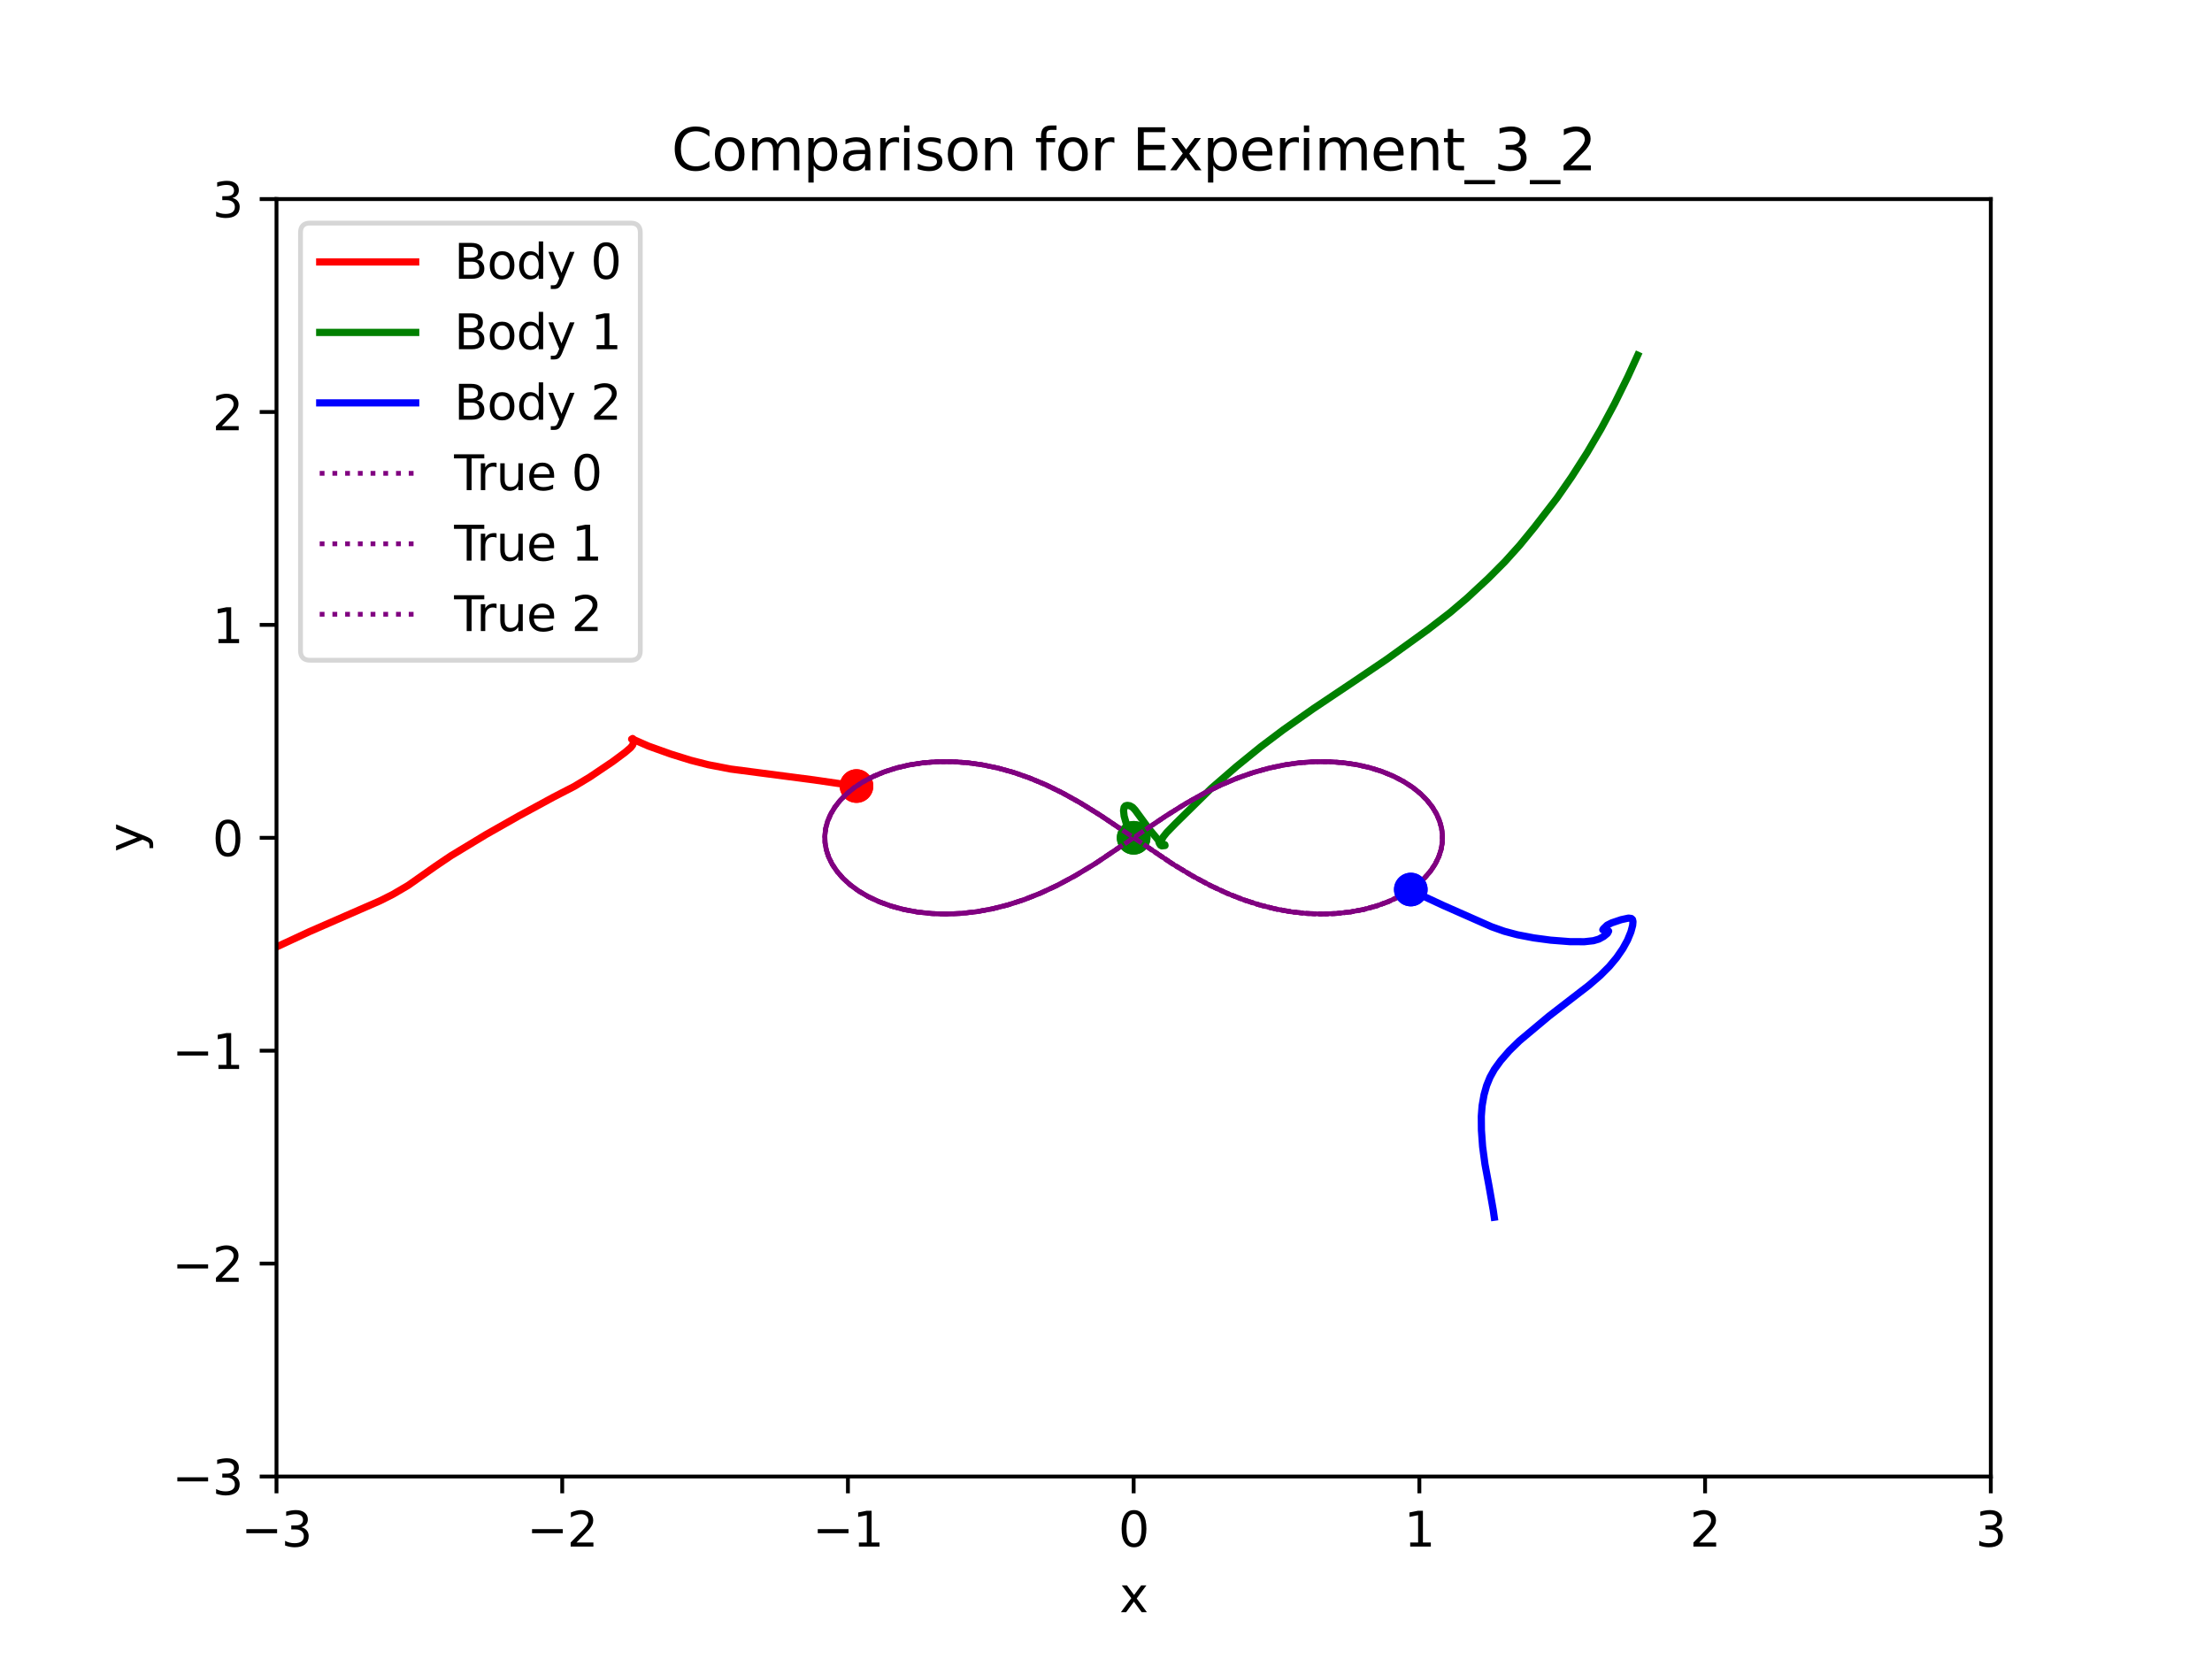 <?xml version="1.0" encoding="utf-8" standalone="no"?>
<!DOCTYPE svg PUBLIC "-//W3C//DTD SVG 1.1//EN"
  "http://www.w3.org/Graphics/SVG/1.1/DTD/svg11.dtd">
<svg xmlns:xlink="http://www.w3.org/1999/xlink" width="460.8pt" height="345.6pt" viewBox="0 0 460.8 345.6" xmlns="http://www.w3.org/2000/svg" version="1.1">
 <defs>
  <style type="text/css">*{stroke-linejoin: round; stroke-linecap: butt}</style>
 </defs>
 <g id="figure_1">
  <g id="patch_1">
   <path d="M 0 345.6 
L 460.8 345.6 
L 460.8 0 
L 0 0 
z
" style="fill: #ffffff"/>
  </g>
  <g id="axes_1">
   <g id="patch_2">
    <path d="M 57.6 307.584 
L 414.72 307.584 
L 414.72 41.472 
L 57.6 41.472 
z
" style="fill: #ffffff"/>
   </g>
   <g id="matplotlib.axis_1">
    <g id="xtick_1">
     <g id="line2d_1">
      <defs>
       <path id="m156977b167" d="M 0 0 
L 0 3.5 
" style="stroke: #000000; stroke-width: 0.8"/>
      </defs>
      <g>
       <use xlink:href="#m156977b167" x="57.6" y="307.584" style="stroke: #000000; stroke-width: 0.8"/>
      </g>
     </g>
     <g id="text_1">
      <!-- −3 -->
      <g transform="translate(50.229 322.182) scale(0.1 -0.1)">
       <defs>
        <path id="DejaVuSans-2212" d="M 678 2272 
L 4684 2272 
L 4684 1741 
L 678 1741 
L 678 2272 
z
" transform="scale(0.016)"/>
        <path id="DejaVuSans-33" d="M 2597 2516 
Q 3050 2419 3304 2112 
Q 3559 1806 3559 1356 
Q 3559 666 3084 287 
Q 2609 -91 1734 -91 
Q 1441 -91 1130 -33 
Q 819 25 488 141 
L 488 750 
Q 750 597 1062 519 
Q 1375 441 1716 441 
Q 2309 441 2620 675 
Q 2931 909 2931 1356 
Q 2931 1769 2642 2001 
Q 2353 2234 1838 2234 
L 1294 2234 
L 1294 2753 
L 1863 2753 
Q 2328 2753 2575 2939 
Q 2822 3125 2822 3475 
Q 2822 3834 2567 4026 
Q 2313 4219 1838 4219 
Q 1578 4219 1281 4162 
Q 984 4106 628 3988 
L 628 4550 
Q 988 4650 1302 4700 
Q 1616 4750 1894 4750 
Q 2613 4750 3031 4423 
Q 3450 4097 3450 3541 
Q 3450 3153 3228 2886 
Q 3006 2619 2597 2516 
z
" transform="scale(0.016)"/>
       </defs>
       <use xlink:href="#DejaVuSans-2212"/>
       <use xlink:href="#DejaVuSans-33" x="83.789"/>
      </g>
     </g>
    </g>
    <g id="xtick_2">
     <g id="line2d_2">
      <g>
       <use xlink:href="#m156977b167" x="117.12" y="307.584" style="stroke: #000000; stroke-width: 0.8"/>
      </g>
     </g>
     <g id="text_2">
      <!-- −2 -->
      <g transform="translate(109.749 322.182) scale(0.1 -0.1)">
       <defs>
        <path id="DejaVuSans-32" d="M 1228 531 
L 3431 531 
L 3431 0 
L 469 0 
L 469 531 
Q 828 903 1448 1529 
Q 2069 2156 2228 2338 
Q 2531 2678 2651 2914 
Q 2772 3150 2772 3378 
Q 2772 3750 2511 3984 
Q 2250 4219 1831 4219 
Q 1534 4219 1204 4116 
Q 875 4013 500 3803 
L 500 4441 
Q 881 4594 1212 4672 
Q 1544 4750 1819 4750 
Q 2544 4750 2975 4387 
Q 3406 4025 3406 3419 
Q 3406 3131 3298 2873 
Q 3191 2616 2906 2266 
Q 2828 2175 2409 1742 
Q 1991 1309 1228 531 
z
" transform="scale(0.016)"/>
       </defs>
       <use xlink:href="#DejaVuSans-2212"/>
       <use xlink:href="#DejaVuSans-32" x="83.789"/>
      </g>
     </g>
    </g>
    <g id="xtick_3">
     <g id="line2d_3">
      <g>
       <use xlink:href="#m156977b167" x="176.64" y="307.584" style="stroke: #000000; stroke-width: 0.8"/>
      </g>
     </g>
     <g id="text_3">
      <!-- −1 -->
      <g transform="translate(169.269 322.182) scale(0.1 -0.1)">
       <defs>
        <path id="DejaVuSans-31" d="M 794 531 
L 1825 531 
L 1825 4091 
L 703 3866 
L 703 4441 
L 1819 4666 
L 2450 4666 
L 2450 531 
L 3481 531 
L 3481 0 
L 794 0 
L 794 531 
z
" transform="scale(0.016)"/>
       </defs>
       <use xlink:href="#DejaVuSans-2212"/>
       <use xlink:href="#DejaVuSans-31" x="83.789"/>
      </g>
     </g>
    </g>
    <g id="xtick_4">
     <g id="line2d_4">
      <g>
       <use xlink:href="#m156977b167" x="236.16" y="307.584" style="stroke: #000000; stroke-width: 0.8"/>
      </g>
     </g>
     <g id="text_4">
      <!-- 0 -->
      <g transform="translate(232.979 322.182) scale(0.1 -0.1)">
       <defs>
        <path id="DejaVuSans-30" d="M 2034 4250 
Q 1547 4250 1301 3770 
Q 1056 3291 1056 2328 
Q 1056 1369 1301 889 
Q 1547 409 2034 409 
Q 2525 409 2770 889 
Q 3016 1369 3016 2328 
Q 3016 3291 2770 3770 
Q 2525 4250 2034 4250 
z
M 2034 4750 
Q 2819 4750 3233 4129 
Q 3647 3509 3647 2328 
Q 3647 1150 3233 529 
Q 2819 -91 2034 -91 
Q 1250 -91 836 529 
Q 422 1150 422 2328 
Q 422 3509 836 4129 
Q 1250 4750 2034 4750 
z
" transform="scale(0.016)"/>
       </defs>
       <use xlink:href="#DejaVuSans-30"/>
      </g>
     </g>
    </g>
    <g id="xtick_5">
     <g id="line2d_5">
      <g>
       <use xlink:href="#m156977b167" x="295.68" y="307.584" style="stroke: #000000; stroke-width: 0.8"/>
      </g>
     </g>
     <g id="text_5">
      <!-- 1 -->
      <g transform="translate(292.499 322.182) scale(0.1 -0.1)">
       <use xlink:href="#DejaVuSans-31"/>
      </g>
     </g>
    </g>
    <g id="xtick_6">
     <g id="line2d_6">
      <g>
       <use xlink:href="#m156977b167" x="355.2" y="307.584" style="stroke: #000000; stroke-width: 0.8"/>
      </g>
     </g>
     <g id="text_6">
      <!-- 2 -->
      <g transform="translate(352.019 322.182) scale(0.1 -0.1)">
       <use xlink:href="#DejaVuSans-32"/>
      </g>
     </g>
    </g>
    <g id="xtick_7">
     <g id="line2d_7">
      <g>
       <use xlink:href="#m156977b167" x="414.72" y="307.584" style="stroke: #000000; stroke-width: 0.8"/>
      </g>
     </g>
     <g id="text_7">
      <!-- 3 -->
      <g transform="translate(411.539 322.182) scale(0.1 -0.1)">
       <use xlink:href="#DejaVuSans-33"/>
      </g>
     </g>
    </g>
    <g id="text_8">
     <!-- x -->
     <g transform="translate(233.201 335.861) scale(0.1 -0.1)">
      <defs>
       <path id="DejaVuSans-78" d="M 3513 3500 
L 2247 1797 
L 3578 0 
L 2900 0 
L 1881 1375 
L 863 0 
L 184 0 
L 1544 1831 
L 300 3500 
L 978 3500 
L 1906 2253 
L 2834 3500 
L 3513 3500 
z
" transform="scale(0.016)"/>
      </defs>
      <use xlink:href="#DejaVuSans-78"/>
     </g>
    </g>
   </g>
   <g id="matplotlib.axis_2">
    <g id="ytick_1">
     <g id="line2d_8">
      <defs>
       <path id="m0dfb70602f" d="M 0 0 
L -3.5 0 
" style="stroke: #000000; stroke-width: 0.8"/>
      </defs>
      <g>
       <use xlink:href="#m0dfb70602f" x="57.6" y="307.584" style="stroke: #000000; stroke-width: 0.8"/>
      </g>
     </g>
     <g id="text_9">
      <!-- −3 -->
      <g transform="translate(35.858 311.383) scale(0.1 -0.1)">
       <use xlink:href="#DejaVuSans-2212"/>
       <use xlink:href="#DejaVuSans-33" x="83.789"/>
      </g>
     </g>
    </g>
    <g id="ytick_2">
     <g id="line2d_9">
      <g>
       <use xlink:href="#m0dfb70602f" x="57.6" y="263.232" style="stroke: #000000; stroke-width: 0.8"/>
      </g>
     </g>
     <g id="text_10">
      <!-- −2 -->
      <g transform="translate(35.858 267.031) scale(0.1 -0.1)">
       <use xlink:href="#DejaVuSans-2212"/>
       <use xlink:href="#DejaVuSans-32" x="83.789"/>
      </g>
     </g>
    </g>
    <g id="ytick_3">
     <g id="line2d_10">
      <g>
       <use xlink:href="#m0dfb70602f" x="57.6" y="218.88" style="stroke: #000000; stroke-width: 0.8"/>
      </g>
     </g>
     <g id="text_11">
      <!-- −1 -->
      <g transform="translate(35.858 222.679) scale(0.1 -0.1)">
       <use xlink:href="#DejaVuSans-2212"/>
       <use xlink:href="#DejaVuSans-31" x="83.789"/>
      </g>
     </g>
    </g>
    <g id="ytick_4">
     <g id="line2d_11">
      <g>
       <use xlink:href="#m0dfb70602f" x="57.6" y="174.528" style="stroke: #000000; stroke-width: 0.8"/>
      </g>
     </g>
     <g id="text_12">
      <!-- 0 -->
      <g transform="translate(44.237 178.327) scale(0.1 -0.1)">
       <use xlink:href="#DejaVuSans-30"/>
      </g>
     </g>
    </g>
    <g id="ytick_5">
     <g id="line2d_12">
      <g>
       <use xlink:href="#m0dfb70602f" x="57.6" y="130.176" style="stroke: #000000; stroke-width: 0.8"/>
      </g>
     </g>
     <g id="text_13">
      <!-- 1 -->
      <g transform="translate(44.237 133.975) scale(0.1 -0.1)">
       <use xlink:href="#DejaVuSans-31"/>
      </g>
     </g>
    </g>
    <g id="ytick_6">
     <g id="line2d_13">
      <g>
       <use xlink:href="#m0dfb70602f" x="57.6" y="85.824" style="stroke: #000000; stroke-width: 0.8"/>
      </g>
     </g>
     <g id="text_14">
      <!-- 2 -->
      <g transform="translate(44.237 89.623) scale(0.1 -0.1)">
       <use xlink:href="#DejaVuSans-32"/>
      </g>
     </g>
    </g>
    <g id="ytick_7">
     <g id="line2d_14">
      <g>
       <use xlink:href="#m0dfb70602f" x="57.6" y="41.472" style="stroke: #000000; stroke-width: 0.8"/>
      </g>
     </g>
     <g id="text_15">
      <!-- 3 -->
      <g transform="translate(44.237 45.271) scale(0.1 -0.1)">
       <use xlink:href="#DejaVuSans-33"/>
      </g>
     </g>
    </g>
    <g id="text_16">
     <!-- y -->
     <g transform="translate(29.778 177.487) rotate(-90) scale(0.1 -0.1)">
      <defs>
       <path id="DejaVuSans-79" d="M 2059 -325 
Q 1816 -950 1584 -1140 
Q 1353 -1331 966 -1331 
L 506 -1331 
L 506 -850 
L 844 -850 
Q 1081 -850 1212 -737 
Q 1344 -625 1503 -206 
L 1606 56 
L 191 3500 
L 800 3500 
L 1894 763 
L 2988 3500 
L 3597 3500 
L 2059 -325 
z
" transform="scale(0.016)"/>
      </defs>
      <use xlink:href="#DejaVuSans-79"/>
     </g>
    </g>
   </g>
   <g id="line2d_15">
    <path d="M 178.425 163.747 
L 174.629 163.207 
L 169.61 162.477 
L 152.202 160.205 
L 147.523 159.302 
L 143.888 158.376 
L 139.693 157.07 
L 135.052 155.41 
L 132.121 154.118 
L 131.785 153.847 
L 131.76 153.952 
L 131.58 153.974 
L 131.964 153.98 
L 132.014 154.279 
L 131.956 154.711 
L 131.796 155.215 
L 131.368 155.753 
L 130.203 156.751 
L 127.596 158.688 
L 122.857 161.876 
L 119.638 163.819 
L 115.393 166.006 
L 108.08 169.977 
L 101.288 173.826 
L 93.919 178.285 
L 90.693 180.465 
L 85.008 184.459 
L 81.823 186.323 
L 79.202 187.642 
L 74.956 189.496 
L 64.52 194.054 
L 57.622 197.254 
L 57.622 197.254 
" clip-path="url(#p5f192ecd17)" style="fill: none; stroke: #ff0000; stroke-width: 1.5; stroke-linecap: square"/>
   </g>
   <g id="line2d_16">
    <defs>
     <path id="m9ad963e7cb" d="M 0 3 
C 0.796 3 1.559 2.684 2.121 2.121 
C 2.684 1.559 3 0.796 3 0 
C 3 -0.796 2.684 -1.559 2.121 -2.121 
C 1.559 -2.684 0.796 -3 0 -3 
C -0.796 -3 -1.559 -2.684 -2.121 -2.121 
C -2.684 -1.559 -3 -0.796 -3 0 
C -3 0.796 -2.684 1.559 -2.121 2.121 
C -1.559 2.684 -0.796 3 0 3 
z
" style="stroke: #ff0000"/>
    </defs>
    <g clip-path="url(#p5f192ecd17)">
     <use xlink:href="#m9ad963e7cb" x="178.425" y="163.747" style="fill: #ff0000; stroke: #ff0000"/>
    </g>
   </g>
   <g id="line2d_17">
    <path d="M 236.16 174.528 
L 235.314 172.935 
L 234.599 171.476 
L 234.181 170.014 
L 234.054 168.867 
L 234.174 168.179 
L 234.434 167.873 
L 234.828 167.767 
L 235.371 167.852 
L 235.947 168.177 
L 236.458 168.723 
L 239.386 172.71 
L 241.305 175.019 
L 241.511 175.685 
L 241.754 176.06 
L 242.029 176.209 
L 242.699 176.138 
L 242.66 175.973 
L 241.988 175.816 
L 241.884 175.535 
L 241.969 175.032 
L 242.318 174.34 
L 243.067 173.408 
L 244.977 171.45 
L 252.294 164.259 
L 257.58 159.676 
L 262.627 155.574 
L 267.355 152.015 
L 273.538 147.664 
L 281.967 142.021 
L 288.879 137.349 
L 297.47 131.15 
L 302.054 127.622 
L 305.599 124.608 
L 310.046 120.479 
L 313.486 117.02 
L 316.575 113.592 
L 319.608 109.885 
L 324.349 103.75 
L 327.407 99.336 
L 330.621 94.308 
L 333.528 89.35 
L 336.364 84.061 
L 339.121 78.457 
L 341.163 73.996 
L 341.163 73.996 
" clip-path="url(#p5f192ecd17)" style="fill: none; stroke: #008000; stroke-width: 1.5; stroke-linecap: square"/>
   </g>
   <g id="line2d_18">
    <defs>
     <path id="me7983bc2b0" d="M 0 3 
C 0.796 3 1.559 2.684 2.121 2.121 
C 2.684 1.559 3 0.796 3 0 
C 3 -0.796 2.684 -1.559 2.121 -2.121 
C 1.559 -2.684 0.796 -3 0 -3 
C -0.796 -3 -1.559 -2.684 -2.121 -2.121 
C -2.684 -1.559 -3 -0.796 -3 0 
C -3 0.796 -2.684 1.559 -2.121 2.121 
C -1.559 2.684 -0.796 3 0 3 
z
" style="stroke: #008000"/>
    </defs>
    <g clip-path="url(#p5f192ecd17)">
     <use xlink:href="#me7983bc2b0" x="236.16" y="174.528" style="fill: #008000; stroke: #008000"/>
    </g>
   </g>
   <g id="line2d_19">
    <path d="M 293.895 185.309 
L 296.195 186.548 
L 300.748 188.662 
L 310.696 193.05 
L 313.379 194.003 
L 316.086 194.723 
L 319.528 195.383 
L 323.022 195.85 
L 327.066 196.163 
L 330.061 196.175 
L 331.943 195.966 
L 333.076 195.632 
L 334.086 195.076 
L 334.866 194.432 
L 335.107 193.963 
L 334.826 193.751 
L 334.461 193.693 
L 333.893 193.692 
L 334.001 193.494 
L 334.792 192.729 
L 335.741 192.253 
L 337.727 191.584 
L 339.25 191.256 
L 339.832 191.335 
L 340.08 191.563 
L 340.179 191.985 
L 340.11 192.778 
L 339.747 194.128 
L 339.04 195.854 
L 338.073 197.614 
L 336.765 199.512 
L 335.23 201.345 
L 333.367 203.209 
L 330.95 205.299 
L 327.604 207.877 
L 322.674 211.685 
L 316.544 216.815 
L 314.416 218.888 
L 312.619 220.959 
L 311.316 222.759 
L 310.396 224.414 
L 309.693 226.137 
L 309.152 228.067 
L 308.749 230.36 
L 308.584 232.535 
L 308.608 235.447 
L 308.853 238.851 
L 309.345 242.53 
L 310.193 247.091 
L 311.065 252.075 
L 311.281 253.571 
L 311.281 253.571 
" clip-path="url(#p5f192ecd17)" style="fill: none; stroke: #0000ff; stroke-width: 1.5; stroke-linecap: square"/>
   </g>
   <g id="line2d_20">
    <defs>
     <path id="m870cc2dca9" d="M 0 3 
C 0.796 3 1.559 2.684 2.121 2.121 
C 2.684 1.559 3 0.796 3 0 
C 3 -0.796 2.684 -1.559 2.121 -2.121 
C 1.559 -2.684 0.796 -3 0 -3 
C -0.796 -3 -1.559 -2.684 -2.121 -2.121 
C -2.684 -1.559 -3 -0.796 -3 0 
C -3 0.796 -2.684 1.559 -2.121 2.121 
C -1.559 2.684 -0.796 3 0 3 
z
" style="stroke: #0000ff"/>
    </defs>
    <g clip-path="url(#p5f192ecd17)">
     <use xlink:href="#m870cc2dca9" x="293.895" y="185.309" style="fill: #0000ff; stroke: #0000ff"/>
    </g>
   </g>
   <g id="line2d_21">
    <path d="M 178.425 163.747 
L 180.34 162.558 
L 182.488 161.489 
L 184.855 160.562 
L 187.418 159.797 
L 190.15 159.216 
L 193.022 158.832 
L 196.014 158.658 
L 199.091 158.702 
L 202.237 158.971 
L 205.433 159.467 
L 208.667 160.194 
L 211.945 161.161 
L 215.27 162.374 
L 218.666 163.852 
L 222.196 165.635 
L 225.971 167.795 
L 230.283 170.528 
L 236.581 174.819 
L 243.86 179.713 
L 248.137 182.315 
L 251.903 184.35 
L 255.434 186.008 
L 258.842 187.365 
L 262.176 188.455 
L 265.464 189.297 
L 268.704 189.899 
L 271.901 190.267 
L 275.034 190.406 
L 278.092 190.321 
L 281.046 190.017 
L 283.87 189.505 
L 286.538 188.797 
L 289.021 187.911 
L 291.292 186.867 
L 293.327 185.689 
L 295.11 184.403 
L 296.632 183.036 
L 297.893 181.609 
L 298.896 180.142 
L 299.649 178.652 
L 300.161 177.15 
L 300.441 175.645 
L 300.495 174.143 
L 300.326 172.644 
L 299.935 171.156 
L 299.316 169.683 
L 298.464 168.233 
L 297.372 166.815 
L 296.03 165.442 
L 294.439 164.136 
L 292.601 162.916 
L 290.524 161.808 
L 288.222 160.833 
L 285.717 160.016 
L 283.036 159.376 
L 280.202 158.929 
L 277.246 158.689 
L 274.191 158.665 
L 271.064 158.863 
L 267.881 159.288 
L 264.659 159.944 
L 261.394 160.836 
L 258.084 161.972 
L 254.712 163.366 
L 251.234 165.048 
L 247.557 167.077 
L 243.466 169.596 
L 238.219 173.108 
L 227.809 180.127 
L 223.638 182.625 
L 219.921 184.598 
L 216.414 186.21 
L 213.014 187.531 
L 209.687 188.586 
L 206.406 189.394 
L 203.17 189.964 
L 199.985 190.3 
L 196.858 190.408 
L 193.811 190.291 
L 190.871 189.958 
L 188.066 189.417 
L 185.424 188.684 
L 182.971 187.775 
L 180.733 186.712 
L 178.732 185.518 
L 176.984 184.219 
L 175.497 182.841 
L 174.272 181.407 
L 173.305 179.936 
L 172.586 178.444 
L 172.107 176.941 
L 171.859 175.437 
L 171.835 173.934 
L 172.034 172.438 
L 172.457 170.952 
L 173.107 169.482 
L 173.992 168.034 
L 175.121 166.62 
L 176.495 165.257 
L 178.121 163.961 
L 179.993 162.756 
L 182.102 161.664 
L 184.434 160.71 
L 186.966 159.916 
L 189.674 159.301 
L 192.524 158.883 
L 195.495 158.673 
L 198.56 158.679 
L 201.695 158.909 
L 204.881 159.365 
L 208.112 160.053 
L 211.381 160.978 
L 214.697 162.148 
L 218.082 163.582 
L 221.583 165.308 
L 225.302 167.394 
L 229.483 170.003 
L 235.092 173.791 
L 244.003 179.804 
L 248.255 182.383 
L 252.007 184.402 
L 255.534 186.051 
L 258.938 187.4 
L 262.274 188.483 
L 265.562 189.318 
L 268.801 189.913 
L 271.995 190.275 
L 275.13 190.407 
L 278.184 190.315 
L 281.136 190.004 
L 283.958 189.485 
L 286.622 188.771 
L 289.098 187.879 
L 291.359 186.832 
L 293.385 185.651 
L 295.161 184.362 
L 296.676 182.992 
L 297.929 181.562 
L 298.924 180.095 
L 299.668 178.605 
L 300.173 177.102 
L 300.446 175.598 
L 300.493 174.095 
L 300.318 172.599 
L 299.919 171.111 
L 299.293 169.638 
L 298.434 168.188 
L 297.333 166.77 
L 295.984 165.4 
L 294.387 164.097 
L 292.543 162.882 
L 290.46 161.777 
L 288.153 160.808 
L 285.644 159.995 
L 282.955 159.36 
L 280.12 158.92 
L 277.159 158.685 
L 274.105 158.667 
L 270.976 158.872 
L 267.79 159.304 
L 264.561 159.967 
L 261.297 160.866 
L 257.988 162.008 
L 254.612 163.411 
L 251.131 165.101 
L 247.445 167.142 
L 243.341 169.676 
L 238.031 173.237 
L 227.936 180.046 
L 223.747 182.564 
L 220.021 184.548 
L 216.504 186.172 
L 213.106 187.498 
L 209.774 188.561 
L 206.492 189.376 
L 203.256 189.952 
L 200.068 190.294 
L 196.943 190.408 
L 193.898 190.298 
L 190.957 189.971 
L 188.144 189.435 
L 185.494 188.707 
L 183.033 187.801 
L 180.79 186.742 
L 178.784 185.552 
L 177.03 184.257 
L 175.536 182.881 
L 174.303 181.448 
L 173.329 179.978 
L 172.603 178.486 
L 172.117 176.983 
L 171.862 175.478 
L 171.833 173.976 
L 172.026 172.48 
L 172.442 170.994 
L 173.085 169.523 
L 173.963 168.076 
L 175.084 166.661 
L 176.452 165.295 
L 178.07 163.998 
L 179.936 162.789 
L 182.04 161.693 
L 184.363 160.736 
L 186.886 159.937 
L 189.586 159.318 
L 192.434 158.893 
L 195.4 158.676 
L 198.459 158.675 
L 201.591 158.897 
L 204.781 159.347 
L 208.012 160.029 
L 211.282 160.947 
L 214.593 162.108 
L 217.975 163.532 
L 221.472 165.249 
L 225.184 167.324 
L 229.34 169.91 
L 234.858 173.629 
L 244.094 179.862 
L 248.332 182.427 
L 252.08 184.439 
L 255.603 186.081 
L 259.009 187.425 
L 262.345 188.504 
L 265.626 189.333 
L 268.865 189.923 
L 272.058 190.28 
L 275.191 190.407 
L 278.24 190.311 
L 281.189 189.996 
L 284.007 189.474 
L 286.665 188.758 
L 289.137 187.864 
L 291.396 186.813 
L 293.419 185.629 
L 295.19 184.339 
L 296.7 182.968 
L 297.948 181.537 
L 298.938 180.07 
L 299.679 178.58 
L 300.179 177.078 
L 300.448 175.573 
L 300.492 174.071 
L 300.313 172.574 
L 299.911 171.086 
L 299.281 169.614 
L 298.417 168.163 
L 297.311 166.746 
L 295.958 165.376 
L 294.356 164.074 
L 292.506 162.86 
L 290.417 161.757 
L 288.104 160.79 
L 285.589 159.98 
L 282.9 159.349 
L 280.06 158.913 
L 277.101 158.683 
L 274.044 158.669 
L 270.912 158.878 
L 267.726 159.315 
L 264.496 159.983 
L 261.232 160.886 
L 257.925 162.033 
L 254.55 163.439 
L 251.065 165.136 
L 247.375 167.183 
L 243.256 169.731 
L 237.898 173.328 
L 228.011 179.999 
L 223.807 182.53 
L 220.071 184.523 
L 216.555 186.15 
L 213.152 187.482 
L 209.821 188.548 
L 206.539 189.366 
L 203.302 189.945 
L 200.113 190.291 
L 196.987 190.408 
L 193.939 190.301 
L 190.995 189.976 
L 188.184 189.445 
L 185.534 188.719 
L 183.073 187.818 
L 180.824 186.76 
L 178.813 185.571 
L 177.054 184.277 
L 175.556 182.902 
L 174.321 181.471 
L 173.342 180.001 
L 172.612 178.509 
L 172.123 177.006 
L 171.865 175.502 
L 171.832 173.999 
L 172.021 172.503 
L 172.434 171.017 
L 173.074 169.546 
L 173.949 168.097 
L 175.065 166.682 
L 176.429 165.316 
L 178.043 164.017 
L 179.904 162.807 
L 182.003 161.71 
L 184.325 160.75 
L 186.849 159.948 
L 189.544 159.326 
L 192.389 158.898 
L 195.358 158.678 
L 198.421 158.674 
L 201.552 158.893 
L 204.741 159.34 
L 207.972 160.019 
L 211.242 160.934 
L 214.553 162.093 
L 217.93 163.512 
L 221.422 165.223 
L 225.13 167.292 
L 229.277 169.869 
L 234.374 173.296 
L 234.374 173.296 
" clip-path="url(#p5f192ecd17)" style="fill: none; stroke-dasharray: 1,1.65; stroke-dashoffset: 0; stroke: #800080"/>
   </g>
   <g id="line2d_22">
    <g clip-path="url(#p5f192ecd17)">
     <use xlink:href="#m9ad963e7cb" x="178.425" y="163.747" style="fill: #ff0000; stroke: #ff0000"/>
    </g>
   </g>
   <g id="line2d_23">
    <path d="M 236.16 174.528 
L 228.481 179.699 
L 224.199 182.306 
L 220.434 184.341 
L 216.904 186 
L 213.496 187.358 
L 210.162 188.449 
L 206.875 189.293 
L 203.634 189.896 
L 200.437 190.266 
L 197.304 190.406 
L 194.244 190.322 
L 191.289 190.019 
L 188.463 189.508 
L 185.794 188.801 
L 183.31 187.916 
L 181.041 186.874 
L 179.007 185.698 
L 177.222 184.413 
L 175.697 183.046 
L 174.435 181.619 
L 173.43 180.152 
L 172.676 178.662 
L 172.162 177.159 
L 171.881 175.655 
L 171.825 174.152 
L 171.992 172.654 
L 172.382 171.166 
L 172.999 169.693 
L 173.85 168.241 
L 174.942 166.823 
L 176.282 165.45 
L 177.871 164.143 
L 179.707 162.923 
L 181.782 161.814 
L 184.082 160.839 
L 186.586 160.021 
L 189.27 159.379 
L 192.102 158.931 
L 195.057 158.69 
L 198.112 158.664 
L 201.238 158.861 
L 204.421 159.285 
L 207.642 159.939 
L 210.908 160.83 
L 214.211 161.963 
L 217.584 163.356 
L 221.063 165.036 
L 224.741 167.064 
L 228.827 169.578 
L 234.057 173.078 
L 244.541 180.146 
L 248.707 182.64 
L 252.425 184.611 
L 255.933 186.222 
L 259.327 187.538 
L 262.654 188.592 
L 265.935 189.399 
L 269.17 189.967 
L 272.355 190.301 
L 275.482 190.408 
L 278.527 190.29 
L 281.466 189.955 
L 284.27 189.414 
L 286.915 188.678 
L 289.369 187.767 
L 291.605 186.702 
L 293.603 185.508 
L 295.348 184.209 
L 296.833 182.83 
L 298.056 181.396 
L 299.021 179.926 
L 299.738 178.433 
L 300.216 176.931 
L 300.462 175.426 
L 300.484 173.924 
L 300.284 172.427 
L 299.859 170.941 
L 299.207 169.471 
L 298.32 168.024 
L 297.192 166.612 
L 295.816 165.249 
L 294.19 163.954 
L 292.317 162.75 
L 290.206 161.659 
L 287.873 160.705 
L 285.339 159.912 
L 282.635 159.299 
L 279.784 158.882 
L 276.812 158.672 
L 273.747 158.68 
L 270.611 158.91 
L 267.425 159.368 
L 264.194 160.057 
L 260.925 160.983 
L 257.609 162.154 
L 254.224 163.588 
L 250.724 165.315 
L 247.005 167.402 
L 242.824 170.012 
L 237.204 173.807 
L 228.322 179.801 
L 224.069 182.38 
L 220.318 184.4 
L 216.791 186.049 
L 213.387 187.398 
L 210.052 188.482 
L 206.764 189.317 
L 203.524 189.913 
L 200.33 190.275 
L 197.195 190.407 
L 194.141 190.315 
L 191.188 190.005 
L 188.366 189.486 
L 185.702 188.772 
L 183.225 187.881 
L 180.963 186.833 
L 178.938 185.653 
L 177.161 184.364 
L 175.646 182.993 
L 174.392 181.563 
L 173.397 180.096 
L 172.652 178.606 
L 172.147 177.104 
L 171.875 175.599 
L 171.827 174.097 
L 172.002 172.601 
L 172.4 171.112 
L 173.026 169.64 
L 173.885 168.19 
L 174.986 166.772 
L 176.334 165.402 
L 177.931 164.099 
L 179.775 162.883 
L 181.857 161.779 
L 184.163 160.809 
L 186.673 159.996 
L 189.36 159.361 
L 192.195 158.92 
L 195.156 158.686 
L 198.21 158.667 
L 201.339 158.871 
L 204.524 159.303 
L 207.753 159.966 
L 211.018 160.864 
L 214.327 162.006 
L 217.703 163.409 
L 221.184 165.099 
L 224.87 167.139 
L 228.974 169.673 
L 234.279 173.23 
L 244.391 180.051 
L 248.581 182.568 
L 252.307 184.552 
L 255.818 186.173 
L 259.215 187.499 
L 262.548 188.562 
L 265.829 189.376 
L 269.066 189.952 
L 272.253 190.294 
L 275.378 190.408 
L 278.423 190.298 
L 281.364 189.97 
L 284.176 189.435 
L 286.827 188.706 
L 289.287 187.801 
L 291.53 186.742 
L 293.537 185.552 
L 295.291 184.256 
L 296.784 182.881 
L 298.017 181.448 
L 298.992 179.978 
L 299.717 178.485 
L 300.203 176.983 
L 300.458 175.478 
L 300.487 173.976 
L 300.294 172.479 
L 299.878 170.993 
L 299.234 169.523 
L 298.356 168.075 
L 297.236 166.661 
L 295.868 165.295 
L 294.25 163.997 
L 292.384 162.788 
L 290.28 161.693 
L 287.957 160.735 
L 285.433 159.937 
L 282.733 159.317 
L 279.885 158.893 
L 276.919 158.676 
L 273.859 158.675 
L 270.728 158.898 
L 267.537 159.348 
L 264.307 160.029 
L 261.037 160.947 
L 257.726 162.109 
L 254.344 163.533 
L 250.847 165.25 
L 247.135 167.325 
L 242.979 169.911 
L 237.461 173.63 
L 228.231 179.859 
L 223.993 182.424 
L 220.245 184.436 
L 216.722 186.079 
L 213.316 187.423 
L 209.98 188.502 
L 206.699 189.331 
L 203.46 189.922 
L 200.267 190.279 
L 197.134 190.407 
L 194.084 190.311 
L 191.135 189.997 
L 188.317 189.475 
L 185.658 188.759 
L 183.186 187.865 
L 180.927 186.814 
L 178.903 185.63 
L 177.132 184.34 
L 175.622 182.969 
L 174.373 181.539 
L 173.383 180.072 
L 172.642 178.582 
L 172.141 177.079 
L 171.872 175.575 
L 171.828 174.072 
L 172.007 172.576 
L 172.409 171.088 
L 173.038 169.615 
L 173.902 168.165 
L 175.007 166.748 
L 176.36 165.378 
L 177.962 164.076 
L 179.812 162.861 
L 181.9 161.758 
L 184.212 160.791 
L 186.727 159.981 
L 189.416 159.35 
L 192.255 158.913 
L 195.214 158.683 
L 198.271 158.669 
L 201.403 158.878 
L 204.589 159.314 
L 207.818 159.982 
L 211.083 160.884 
L 214.39 162.031 
L 217.765 163.437 
L 221.25 165.133 
L 224.94 167.18 
L 229.059 169.728 
L 234.412 173.321 
L 244.31 179.999 
L 248.514 182.531 
L 252.244 184.521 
L 255.76 186.148 
L 259.162 187.48 
L 262.494 188.546 
L 265.775 189.365 
L 269.013 189.944 
L 272.201 190.29 
L 275.328 190.408 
L 278.376 190.301 
L 281.321 189.977 
L 284.132 189.446 
L 286.782 188.721 
L 289.244 187.819 
L 291.493 186.762 
L 293.505 185.573 
L 295.264 184.278 
L 296.762 182.904 
L 297.998 181.472 
L 298.977 180.003 
L 299.707 178.51 
L 300.197 177.008 
L 300.455 175.503 
L 300.488 174.001 
L 300.299 172.505 
L 299.887 171.019 
L 299.247 169.548 
L 298.372 168.098 
L 297.256 166.684 
L 295.892 165.317 
L 294.279 164.019 
L 292.419 162.809 
L 290.32 161.712 
L 287.999 160.751 
L 285.475 159.949 
L 282.78 159.326 
L 279.935 158.898 
L 276.967 158.678 
L 273.904 158.674 
L 270.773 158.893 
L 267.584 159.339 
L 264.354 160.017 
L 261.084 160.932 
L 257.772 162.091 
L 254.395 163.51 
L 250.902 165.221 
L 247.195 167.289 
L 243.048 169.866 
L 237.572 173.553 
L 228.18 179.892 
L 223.952 182.447 
L 220.209 184.455 
L 216.685 186.095 
L 213.278 187.437 
L 209.948 188.511 
L 206.667 189.338 
L 203.428 189.927 
L 200.236 190.282 
L 197.105 190.407 
L 194.051 190.309 
L 191.104 189.992 
L 188.284 189.467 
L 185.624 188.748 
L 183.156 187.852 
L 180.9 186.8 
L 179.356 185.919 
L 179.356 185.919 
" clip-path="url(#p5f192ecd17)" style="fill: none; stroke-dasharray: 1,1.65; stroke-dashoffset: 0; stroke: #800080"/>
   </g>
   <g id="line2d_24">
    <g clip-path="url(#p5f192ecd17)">
     <use xlink:href="#me7983bc2b0" x="236.16" y="174.528" style="fill: #008000; stroke: #008000"/>
    </g>
   </g>
   <g id="line2d_25">
    <path d="M 293.895 185.309 
L 295.599 183.997 
L 297.043 182.607 
L 298.225 181.166 
L 299.151 179.69 
L 299.83 178.195 
L 300.27 176.693 
L 300.481 175.188 
L 300.467 173.686 
L 300.231 172.192 
L 299.772 170.708 
L 299.082 169.24 
L 298.158 167.798 
L 296.991 166.392 
L 295.574 165.038 
L 293.909 163.757 
L 291.997 162.568 
L 289.851 161.498 
L 287.487 160.569 
L 284.926 159.804 
L 282.197 159.22 
L 279.321 158.834 
L 276.331 158.659 
L 273.255 158.701 
L 270.11 158.967 
L 266.915 159.461 
L 263.681 160.187 
L 260.403 161.152 
L 257.077 162.364 
L 253.68 163.84 
L 250.155 165.618 
L 246.385 167.773 
L 242.083 170.498 
L 235.84 174.749 
L 228.472 179.705 
L 224.196 182.308 
L 220.43 184.343 
L 216.9 186.002 
L 213.492 187.36 
L 210.158 188.451 
L 206.871 189.294 
L 203.63 189.897 
L 200.433 190.266 
L 197.3 190.406 
L 194.241 190.321 
L 191.286 190.019 
L 188.46 189.507 
L 185.791 188.8 
L 183.308 187.915 
L 181.039 186.873 
L 179.002 185.695 
L 177.218 184.41 
L 175.694 183.042 
L 174.432 181.615 
L 173.428 180.149 
L 172.674 178.659 
L 172.161 177.156 
L 171.88 175.651 
L 171.825 174.149 
L 171.992 172.651 
L 172.383 171.163 
L 173 169.69 
L 173.851 168.24 
L 174.943 166.821 
L 176.283 165.448 
L 177.872 164.142 
L 179.709 162.922 
L 181.785 161.813 
L 184.085 160.838 
L 186.589 160.02 
L 189.273 159.378 
L 192.106 158.931 
L 195.061 158.69 
L 198.115 158.665 
L 201.242 158.862 
L 204.425 159.286 
L 207.646 159.94 
L 210.912 160.831 
L 214.215 161.964 
L 217.588 163.357 
L 221.066 165.038 
L 224.745 167.066 
L 228.83 169.581 
L 234.061 173.08 
L 244.539 180.144 
L 248.704 182.638 
L 252.423 184.61 
L 255.931 186.221 
L 259.324 187.537 
L 262.651 188.591 
L 265.933 189.398 
L 269.168 189.966 
L 272.353 190.301 
L 275.479 190.408 
L 278.525 190.29 
L 281.464 189.955 
L 284.268 189.414 
L 286.913 188.679 
L 289.368 187.767 
L 291.603 186.703 
L 293.602 185.508 
L 295.347 184.209 
L 296.832 182.831 
L 298.055 181.397 
L 299.021 179.926 
L 299.738 178.434 
L 300.216 176.931 
L 300.462 175.427 
L 300.484 173.924 
L 300.284 172.428 
L 299.86 170.942 
L 299.208 169.472 
L 298.321 168.024 
L 297.192 166.612 
L 295.816 165.249 
L 294.191 163.955 
L 292.318 162.75 
L 290.207 161.659 
L 287.874 160.706 
L 285.341 159.912 
L 282.637 159.299 
L 279.786 158.882 
L 276.814 158.672 
L 273.749 158.679 
L 270.613 158.91 
L 267.428 159.367 
L 264.196 160.056 
L 260.927 160.982 
L 257.612 162.153 
L 254.226 163.587 
L 250.726 165.313 
L 247.007 167.4 
L 242.826 170.01 
L 237.206 173.805 
L 228.324 179.8 
L 224.072 182.379 
L 220.321 184.399 
L 216.793 186.048 
L 213.389 187.397 
L 210.054 188.481 
L 206.766 189.317 
L 203.527 189.912 
L 200.332 190.274 
L 197.197 190.407 
L 194.143 190.315 
L 191.19 190.005 
L 188.368 189.486 
L 185.704 188.773 
L 183.226 187.881 
L 180.965 186.834 
L 178.939 185.654 
L 177.162 184.365 
L 175.646 182.994 
L 174.392 181.564 
L 173.398 180.097 
L 172.653 178.607 
L 172.148 177.105 
L 171.875 175.6 
L 171.827 174.098 
L 172.002 172.601 
L 172.4 171.113 
L 173.025 169.641 
L 173.885 168.19 
L 174.985 166.773 
L 176.333 165.403 
L 177.93 164.099 
L 179.774 162.884 
L 181.856 161.779 
L 184.162 160.809 
L 186.671 159.997 
L 189.359 159.361 
L 192.193 158.92 
L 195.154 158.686 
L 198.207 158.667 
L 201.337 158.871 
L 204.522 159.303 
L 207.751 159.965 
L 211.016 160.863 
L 214.324 162.005 
L 217.7 163.408 
L 221.182 165.098 
L 224.868 167.138 
L 228.972 169.672 
L 234.277 173.229 
L 244.395 180.053 
L 248.584 182.57 
L 252.31 184.554 
L 255.822 186.174 
L 259.219 187.5 
L 262.552 188.563 
L 265.833 189.377 
L 269.07 189.952 
L 272.257 190.294 
L 275.381 190.408 
L 278.427 190.297 
L 281.368 189.97 
L 284.179 189.435 
L 286.829 188.705 
L 289.29 187.8 
L 291.533 186.741 
L 293.538 185.55 
L 295.292 184.255 
L 296.785 182.88 
L 298.018 181.446 
L 298.992 179.976 
L 299.718 178.484 
L 300.203 176.981 
L 300.458 175.477 
L 300.487 173.974 
L 300.294 172.478 
L 299.878 170.992 
L 299.234 169.522 
L 298.355 168.074 
L 297.235 166.66 
L 295.866 165.294 
L 294.248 163.996 
L 292.382 162.787 
L 290.277 161.692 
L 287.954 160.735 
L 285.43 159.936 
L 282.73 159.317 
L 279.881 158.892 
L 276.915 158.676 
L 273.856 158.676 
L 270.724 158.898 
L 267.533 159.348 
L 264.303 160.03 
L 261.033 160.948 
L 257.722 162.11 
L 254.34 163.535 
L 250.843 165.252 
L 247.132 167.327 
L 242.969 169.917 
L 237.446 173.64 
L 228.233 179.858 
L 223.995 182.423 
L 220.247 184.435 
L 216.724 186.078 
L 213.319 187.422 
L 209.983 188.501 
L 206.701 189.331 
L 203.462 189.922 
L 200.27 190.279 
L 197.137 190.407 
L 194.086 190.311 
L 191.137 189.997 
L 188.319 189.476 
L 185.66 188.759 
L 183.188 187.866 
L 180.928 186.815 
L 178.904 185.631 
L 177.133 184.341 
L 175.623 182.97 
L 174.374 181.54 
L 173.383 180.073 
L 172.642 178.583 
L 172.141 177.08 
L 171.872 175.575 
L 171.828 174.073 
L 172.006 172.577 
L 172.408 171.089 
L 173.038 169.616 
L 173.901 168.166 
L 175.007 166.748 
L 176.359 165.379 
L 177.961 164.076 
L 179.811 162.862 
L 181.899 161.759 
L 184.211 160.791 
L 186.725 159.982 
L 189.414 159.351 
L 192.253 158.913 
L 195.212 158.683 
L 198.268 158.669 
L 201.4 158.878 
L 204.586 159.314 
L 207.816 159.981 
L 211.08 160.883 
L 214.388 162.03 
L 217.762 163.436 
L 221.248 165.132 
L 224.938 167.179 
L 229.057 169.727 
L 234.41 173.32 
L 244.313 180.002 
L 248.518 182.533 
L 252.248 184.523 
L 255.763 186.15 
L 259.166 187.481 
L 262.498 188.547 
L 265.78 189.366 
L 269.017 189.945 
L 272.205 190.291 
L 275.332 190.408 
L 278.38 190.301 
L 281.324 189.976 
L 284.135 189.445 
L 286.785 188.72 
L 289.247 187.818 
L 291.495 186.761 
L 293.506 185.572 
L 295.265 184.277 
L 296.763 182.902 
L 297.999 181.471 
L 298.978 180.001 
L 299.708 178.509 
L 300.197 177.007 
L 300.455 175.502 
L 300.488 174 
L 300.299 172.503 
L 299.887 171.017 
L 299.247 169.547 
L 298.371 168.097 
L 297.255 166.682 
L 295.891 165.316 
L 294.75 164.37 
L 294.75 164.37 
" clip-path="url(#p5f192ecd17)" style="fill: none; stroke-dasharray: 1,1.65; stroke-dashoffset: 0; stroke: #800080"/>
   </g>
   <g id="line2d_26">
    <g clip-path="url(#p5f192ecd17)">
     <use xlink:href="#m870cc2dca9" x="293.895" y="185.309" style="fill: #0000ff; stroke: #0000ff"/>
    </g>
   </g>
   <g id="patch_3">
    <path d="M 57.6 307.584 
L 57.6 41.472 
" style="fill: none; stroke: #000000; stroke-width: 0.8; stroke-linejoin: miter; stroke-linecap: square"/>
   </g>
   <g id="patch_4">
    <path d="M 414.72 307.584 
L 414.72 41.472 
" style="fill: none; stroke: #000000; stroke-width: 0.8; stroke-linejoin: miter; stroke-linecap: square"/>
   </g>
   <g id="patch_5">
    <path d="M 57.6 307.584 
L 414.72 307.584 
" style="fill: none; stroke: #000000; stroke-width: 0.8; stroke-linejoin: miter; stroke-linecap: square"/>
   </g>
   <g id="patch_6">
    <path d="M 57.6 41.472 
L 414.72 41.472 
" style="fill: none; stroke: #000000; stroke-width: 0.8; stroke-linejoin: miter; stroke-linecap: square"/>
   </g>
   <g id="text_17">
    <!-- Comparison for Experiment_3_2 -->
    <g transform="translate(139.869 35.472) scale(0.12 -0.12)">
     <defs>
      <path id="DejaVuSans-43" d="M 4122 4306 
L 4122 3641 
Q 3803 3938 3442 4084 
Q 3081 4231 2675 4231 
Q 1875 4231 1450 3742 
Q 1025 3253 1025 2328 
Q 1025 1406 1450 917 
Q 1875 428 2675 428 
Q 3081 428 3442 575 
Q 3803 722 4122 1019 
L 4122 359 
Q 3791 134 3420 21 
Q 3050 -91 2638 -91 
Q 1578 -91 968 557 
Q 359 1206 359 2328 
Q 359 3453 968 4101 
Q 1578 4750 2638 4750 
Q 3056 4750 3426 4639 
Q 3797 4528 4122 4306 
z
" transform="scale(0.016)"/>
      <path id="DejaVuSans-6f" d="M 1959 3097 
Q 1497 3097 1228 2736 
Q 959 2375 959 1747 
Q 959 1119 1226 758 
Q 1494 397 1959 397 
Q 2419 397 2687 759 
Q 2956 1122 2956 1747 
Q 2956 2369 2687 2733 
Q 2419 3097 1959 3097 
z
M 1959 3584 
Q 2709 3584 3137 3096 
Q 3566 2609 3566 1747 
Q 3566 888 3137 398 
Q 2709 -91 1959 -91 
Q 1206 -91 779 398 
Q 353 888 353 1747 
Q 353 2609 779 3096 
Q 1206 3584 1959 3584 
z
" transform="scale(0.016)"/>
      <path id="DejaVuSans-6d" d="M 3328 2828 
Q 3544 3216 3844 3400 
Q 4144 3584 4550 3584 
Q 5097 3584 5394 3201 
Q 5691 2819 5691 2113 
L 5691 0 
L 5113 0 
L 5113 2094 
Q 5113 2597 4934 2840 
Q 4756 3084 4391 3084 
Q 3944 3084 3684 2787 
Q 3425 2491 3425 1978 
L 3425 0 
L 2847 0 
L 2847 2094 
Q 2847 2600 2669 2842 
Q 2491 3084 2119 3084 
Q 1678 3084 1418 2786 
Q 1159 2488 1159 1978 
L 1159 0 
L 581 0 
L 581 3500 
L 1159 3500 
L 1159 2956 
Q 1356 3278 1631 3431 
Q 1906 3584 2284 3584 
Q 2666 3584 2933 3390 
Q 3200 3197 3328 2828 
z
" transform="scale(0.016)"/>
      <path id="DejaVuSans-70" d="M 1159 525 
L 1159 -1331 
L 581 -1331 
L 581 3500 
L 1159 3500 
L 1159 2969 
Q 1341 3281 1617 3432 
Q 1894 3584 2278 3584 
Q 2916 3584 3314 3078 
Q 3713 2572 3713 1747 
Q 3713 922 3314 415 
Q 2916 -91 2278 -91 
Q 1894 -91 1617 61 
Q 1341 213 1159 525 
z
M 3116 1747 
Q 3116 2381 2855 2742 
Q 2594 3103 2138 3103 
Q 1681 3103 1420 2742 
Q 1159 2381 1159 1747 
Q 1159 1113 1420 752 
Q 1681 391 2138 391 
Q 2594 391 2855 752 
Q 3116 1113 3116 1747 
z
" transform="scale(0.016)"/>
      <path id="DejaVuSans-61" d="M 2194 1759 
Q 1497 1759 1228 1600 
Q 959 1441 959 1056 
Q 959 750 1161 570 
Q 1363 391 1709 391 
Q 2188 391 2477 730 
Q 2766 1069 2766 1631 
L 2766 1759 
L 2194 1759 
z
M 3341 1997 
L 3341 0 
L 2766 0 
L 2766 531 
Q 2569 213 2275 61 
Q 1981 -91 1556 -91 
Q 1019 -91 701 211 
Q 384 513 384 1019 
Q 384 1609 779 1909 
Q 1175 2209 1959 2209 
L 2766 2209 
L 2766 2266 
Q 2766 2663 2505 2880 
Q 2244 3097 1772 3097 
Q 1472 3097 1187 3025 
Q 903 2953 641 2809 
L 641 3341 
Q 956 3463 1253 3523 
Q 1550 3584 1831 3584 
Q 2591 3584 2966 3190 
Q 3341 2797 3341 1997 
z
" transform="scale(0.016)"/>
      <path id="DejaVuSans-72" d="M 2631 2963 
Q 2534 3019 2420 3045 
Q 2306 3072 2169 3072 
Q 1681 3072 1420 2755 
Q 1159 2438 1159 1844 
L 1159 0 
L 581 0 
L 581 3500 
L 1159 3500 
L 1159 2956 
Q 1341 3275 1631 3429 
Q 1922 3584 2338 3584 
Q 2397 3584 2469 3576 
Q 2541 3569 2628 3553 
L 2631 2963 
z
" transform="scale(0.016)"/>
      <path id="DejaVuSans-69" d="M 603 3500 
L 1178 3500 
L 1178 0 
L 603 0 
L 603 3500 
z
M 603 4863 
L 1178 4863 
L 1178 4134 
L 603 4134 
L 603 4863 
z
" transform="scale(0.016)"/>
      <path id="DejaVuSans-73" d="M 2834 3397 
L 2834 2853 
Q 2591 2978 2328 3040 
Q 2066 3103 1784 3103 
Q 1356 3103 1142 2972 
Q 928 2841 928 2578 
Q 928 2378 1081 2264 
Q 1234 2150 1697 2047 
L 1894 2003 
Q 2506 1872 2764 1633 
Q 3022 1394 3022 966 
Q 3022 478 2636 193 
Q 2250 -91 1575 -91 
Q 1294 -91 989 -36 
Q 684 19 347 128 
L 347 722 
Q 666 556 975 473 
Q 1284 391 1588 391 
Q 1994 391 2212 530 
Q 2431 669 2431 922 
Q 2431 1156 2273 1281 
Q 2116 1406 1581 1522 
L 1381 1569 
Q 847 1681 609 1914 
Q 372 2147 372 2553 
Q 372 3047 722 3315 
Q 1072 3584 1716 3584 
Q 2034 3584 2315 3537 
Q 2597 3491 2834 3397 
z
" transform="scale(0.016)"/>
      <path id="DejaVuSans-6e" d="M 3513 2113 
L 3513 0 
L 2938 0 
L 2938 2094 
Q 2938 2591 2744 2837 
Q 2550 3084 2163 3084 
Q 1697 3084 1428 2787 
Q 1159 2491 1159 1978 
L 1159 0 
L 581 0 
L 581 3500 
L 1159 3500 
L 1159 2956 
Q 1366 3272 1645 3428 
Q 1925 3584 2291 3584 
Q 2894 3584 3203 3211 
Q 3513 2838 3513 2113 
z
" transform="scale(0.016)"/>
      <path id="DejaVuSans-20" transform="scale(0.016)"/>
      <path id="DejaVuSans-66" d="M 2375 4863 
L 2375 4384 
L 1825 4384 
Q 1516 4384 1395 4259 
Q 1275 4134 1275 3809 
L 1275 3500 
L 2222 3500 
L 2222 3053 
L 1275 3053 
L 1275 0 
L 697 0 
L 697 3053 
L 147 3053 
L 147 3500 
L 697 3500 
L 697 3744 
Q 697 4328 969 4595 
Q 1241 4863 1831 4863 
L 2375 4863 
z
" transform="scale(0.016)"/>
      <path id="DejaVuSans-45" d="M 628 4666 
L 3578 4666 
L 3578 4134 
L 1259 4134 
L 1259 2753 
L 3481 2753 
L 3481 2222 
L 1259 2222 
L 1259 531 
L 3634 531 
L 3634 0 
L 628 0 
L 628 4666 
z
" transform="scale(0.016)"/>
      <path id="DejaVuSans-65" d="M 3597 1894 
L 3597 1613 
L 953 1613 
Q 991 1019 1311 708 
Q 1631 397 2203 397 
Q 2534 397 2845 478 
Q 3156 559 3463 722 
L 3463 178 
Q 3153 47 2828 -22 
Q 2503 -91 2169 -91 
Q 1331 -91 842 396 
Q 353 884 353 1716 
Q 353 2575 817 3079 
Q 1281 3584 2069 3584 
Q 2775 3584 3186 3129 
Q 3597 2675 3597 1894 
z
M 3022 2063 
Q 3016 2534 2758 2815 
Q 2500 3097 2075 3097 
Q 1594 3097 1305 2825 
Q 1016 2553 972 2059 
L 3022 2063 
z
" transform="scale(0.016)"/>
      <path id="DejaVuSans-74" d="M 1172 4494 
L 1172 3500 
L 2356 3500 
L 2356 3053 
L 1172 3053 
L 1172 1153 
Q 1172 725 1289 603 
Q 1406 481 1766 481 
L 2356 481 
L 2356 0 
L 1766 0 
Q 1100 0 847 248 
Q 594 497 594 1153 
L 594 3053 
L 172 3053 
L 172 3500 
L 594 3500 
L 594 4494 
L 1172 4494 
z
" transform="scale(0.016)"/>
      <path id="DejaVuSans-5f" d="M 3263 -1063 
L 3263 -1509 
L -63 -1509 
L -63 -1063 
L 3263 -1063 
z
" transform="scale(0.016)"/>
     </defs>
     <use xlink:href="#DejaVuSans-43"/>
     <use xlink:href="#DejaVuSans-6f" x="69.824"/>
     <use xlink:href="#DejaVuSans-6d" x="131.006"/>
     <use xlink:href="#DejaVuSans-70" x="228.418"/>
     <use xlink:href="#DejaVuSans-61" x="291.895"/>
     <use xlink:href="#DejaVuSans-72" x="353.174"/>
     <use xlink:href="#DejaVuSans-69" x="394.287"/>
     <use xlink:href="#DejaVuSans-73" x="422.07"/>
     <use xlink:href="#DejaVuSans-6f" x="474.17"/>
     <use xlink:href="#DejaVuSans-6e" x="535.352"/>
     <use xlink:href="#DejaVuSans-20" x="598.73"/>
     <use xlink:href="#DejaVuSans-66" x="630.518"/>
     <use xlink:href="#DejaVuSans-6f" x="665.723"/>
     <use xlink:href="#DejaVuSans-72" x="726.904"/>
     <use xlink:href="#DejaVuSans-20" x="768.018"/>
     <use xlink:href="#DejaVuSans-45" x="799.805"/>
     <use xlink:href="#DejaVuSans-78" x="862.988"/>
     <use xlink:href="#DejaVuSans-70" x="922.168"/>
     <use xlink:href="#DejaVuSans-65" x="985.645"/>
     <use xlink:href="#DejaVuSans-72" x="1047.168"/>
     <use xlink:href="#DejaVuSans-69" x="1088.281"/>
     <use xlink:href="#DejaVuSans-6d" x="1116.064"/>
     <use xlink:href="#DejaVuSans-65" x="1213.477"/>
     <use xlink:href="#DejaVuSans-6e" x="1275"/>
     <use xlink:href="#DejaVuSans-74" x="1338.379"/>
     <use xlink:href="#DejaVuSans-5f" x="1377.588"/>
     <use xlink:href="#DejaVuSans-33" x="1427.588"/>
     <use xlink:href="#DejaVuSans-5f" x="1491.211"/>
     <use xlink:href="#DejaVuSans-32" x="1541.211"/>
    </g>
   </g>
   <g id="legend_1">
    <g id="patch_7">
     <path d="M 64.6 137.541 
L 131.387 137.541 
Q 133.387 137.541 133.387 135.541 
L 133.387 48.472 
Q 133.387 46.472 131.387 46.472 
L 64.6 46.472 
Q 62.6 46.472 62.6 48.472 
L 62.6 135.541 
Q 62.6 137.541 64.6 137.541 
z
" style="fill: #ffffff; opacity: 0.8; stroke: #cccccc; stroke-linejoin: miter"/>
    </g>
    <g id="line2d_27">
     <path d="M 66.6 54.57 
L 76.6 54.57 
L 86.6 54.57 
" style="fill: none; stroke: #ff0000; stroke-width: 1.5; stroke-linecap: square"/>
    </g>
    <g id="text_18">
     <!-- Body 0 -->
     <g transform="translate(94.6 58.07) scale(0.1 -0.1)">
      <defs>
       <path id="DejaVuSans-42" d="M 1259 2228 
L 1259 519 
L 2272 519 
Q 2781 519 3026 730 
Q 3272 941 3272 1375 
Q 3272 1813 3026 2020 
Q 2781 2228 2272 2228 
L 1259 2228 
z
M 1259 4147 
L 1259 2741 
L 2194 2741 
Q 2656 2741 2882 2914 
Q 3109 3088 3109 3444 
Q 3109 3797 2882 3972 
Q 2656 4147 2194 4147 
L 1259 4147 
z
M 628 4666 
L 2241 4666 
Q 2963 4666 3353 4366 
Q 3744 4066 3744 3513 
Q 3744 3084 3544 2831 
Q 3344 2578 2956 2516 
Q 3422 2416 3680 2098 
Q 3938 1781 3938 1306 
Q 3938 681 3513 340 
Q 3088 0 2303 0 
L 628 0 
L 628 4666 
z
" transform="scale(0.016)"/>
       <path id="DejaVuSans-64" d="M 2906 2969 
L 2906 4863 
L 3481 4863 
L 3481 0 
L 2906 0 
L 2906 525 
Q 2725 213 2448 61 
Q 2172 -91 1784 -91 
Q 1150 -91 751 415 
Q 353 922 353 1747 
Q 353 2572 751 3078 
Q 1150 3584 1784 3584 
Q 2172 3584 2448 3432 
Q 2725 3281 2906 2969 
z
M 947 1747 
Q 947 1113 1208 752 
Q 1469 391 1925 391 
Q 2381 391 2643 752 
Q 2906 1113 2906 1747 
Q 2906 2381 2643 2742 
Q 2381 3103 1925 3103 
Q 1469 3103 1208 2742 
Q 947 2381 947 1747 
z
" transform="scale(0.016)"/>
      </defs>
      <use xlink:href="#DejaVuSans-42"/>
      <use xlink:href="#DejaVuSans-6f" x="68.604"/>
      <use xlink:href="#DejaVuSans-64" x="129.785"/>
      <use xlink:href="#DejaVuSans-79" x="193.262"/>
      <use xlink:href="#DejaVuSans-20" x="252.441"/>
      <use xlink:href="#DejaVuSans-30" x="284.229"/>
     </g>
    </g>
    <g id="line2d_28">
     <path d="M 66.6 69.249 
L 76.6 69.249 
L 86.6 69.249 
" style="fill: none; stroke: #008000; stroke-width: 1.5; stroke-linecap: square"/>
    </g>
    <g id="text_19">
     <!-- Body 1 -->
     <g transform="translate(94.6 72.749) scale(0.1 -0.1)">
      <use xlink:href="#DejaVuSans-42"/>
      <use xlink:href="#DejaVuSans-6f" x="68.604"/>
      <use xlink:href="#DejaVuSans-64" x="129.785"/>
      <use xlink:href="#DejaVuSans-79" x="193.262"/>
      <use xlink:href="#DejaVuSans-20" x="252.441"/>
      <use xlink:href="#DejaVuSans-31" x="284.229"/>
     </g>
    </g>
    <g id="line2d_29">
     <path d="M 66.6 83.927 
L 76.6 83.927 
L 86.6 83.927 
" style="fill: none; stroke: #0000ff; stroke-width: 1.5; stroke-linecap: square"/>
    </g>
    <g id="text_20">
     <!-- Body 2 -->
     <g transform="translate(94.6 87.427) scale(0.1 -0.1)">
      <use xlink:href="#DejaVuSans-42"/>
      <use xlink:href="#DejaVuSans-6f" x="68.604"/>
      <use xlink:href="#DejaVuSans-64" x="129.785"/>
      <use xlink:href="#DejaVuSans-79" x="193.262"/>
      <use xlink:href="#DejaVuSans-20" x="252.441"/>
      <use xlink:href="#DejaVuSans-32" x="284.229"/>
     </g>
    </g>
    <g id="line2d_30">
     <path d="M 66.6 98.605 
L 76.6 98.605 
L 86.6 98.605 
" style="fill: none; stroke-dasharray: 1,1.65; stroke-dashoffset: 0; stroke: #800080"/>
    </g>
    <g id="text_21">
     <!-- True 0 -->
     <g transform="translate(94.6 102.105) scale(0.1 -0.1)">
      <defs>
       <path id="DejaVuSans-54" d="M -19 4666 
L 3928 4666 
L 3928 4134 
L 2272 4134 
L 2272 0 
L 1638 0 
L 1638 4134 
L -19 4134 
L -19 4666 
z
" transform="scale(0.016)"/>
       <path id="DejaVuSans-75" d="M 544 1381 
L 544 3500 
L 1119 3500 
L 1119 1403 
Q 1119 906 1312 657 
Q 1506 409 1894 409 
Q 2359 409 2629 706 
Q 2900 1003 2900 1516 
L 2900 3500 
L 3475 3500 
L 3475 0 
L 2900 0 
L 2900 538 
Q 2691 219 2414 64 
Q 2138 -91 1772 -91 
Q 1169 -91 856 284 
Q 544 659 544 1381 
z
M 1991 3584 
L 1991 3584 
z
" transform="scale(0.016)"/>
      </defs>
      <use xlink:href="#DejaVuSans-54"/>
      <use xlink:href="#DejaVuSans-72" x="46.334"/>
      <use xlink:href="#DejaVuSans-75" x="87.447"/>
      <use xlink:href="#DejaVuSans-65" x="150.826"/>
      <use xlink:href="#DejaVuSans-20" x="212.35"/>
      <use xlink:href="#DejaVuSans-30" x="244.137"/>
     </g>
    </g>
    <g id="line2d_31">
     <path d="M 66.6 113.283 
L 76.6 113.283 
L 86.6 113.283 
" style="fill: none; stroke-dasharray: 1,1.65; stroke-dashoffset: 0; stroke: #800080"/>
    </g>
    <g id="text_22">
     <!-- True 1 -->
     <g transform="translate(94.6 116.783) scale(0.1 -0.1)">
      <use xlink:href="#DejaVuSans-54"/>
      <use xlink:href="#DejaVuSans-72" x="46.334"/>
      <use xlink:href="#DejaVuSans-75" x="87.447"/>
      <use xlink:href="#DejaVuSans-65" x="150.826"/>
      <use xlink:href="#DejaVuSans-20" x="212.35"/>
      <use xlink:href="#DejaVuSans-31" x="244.137"/>
     </g>
    </g>
    <g id="line2d_32">
     <path d="M 66.6 127.961 
L 76.6 127.961 
L 86.6 127.961 
" style="fill: none; stroke-dasharray: 1,1.65; stroke-dashoffset: 0; stroke: #800080"/>
    </g>
    <g id="text_23">
     <!-- True 2 -->
     <g transform="translate(94.6 131.461) scale(0.1 -0.1)">
      <use xlink:href="#DejaVuSans-54"/>
      <use xlink:href="#DejaVuSans-72" x="46.334"/>
      <use xlink:href="#DejaVuSans-75" x="87.447"/>
      <use xlink:href="#DejaVuSans-65" x="150.826"/>
      <use xlink:href="#DejaVuSans-20" x="212.35"/>
      <use xlink:href="#DejaVuSans-32" x="244.137"/>
     </g>
    </g>
   </g>
  </g>
 </g>
 <defs>
  <clipPath id="p5f192ecd17">
   <rect x="57.6" y="41.472" width="357.12" height="266.112"/>
  </clipPath>
 </defs>
</svg>
